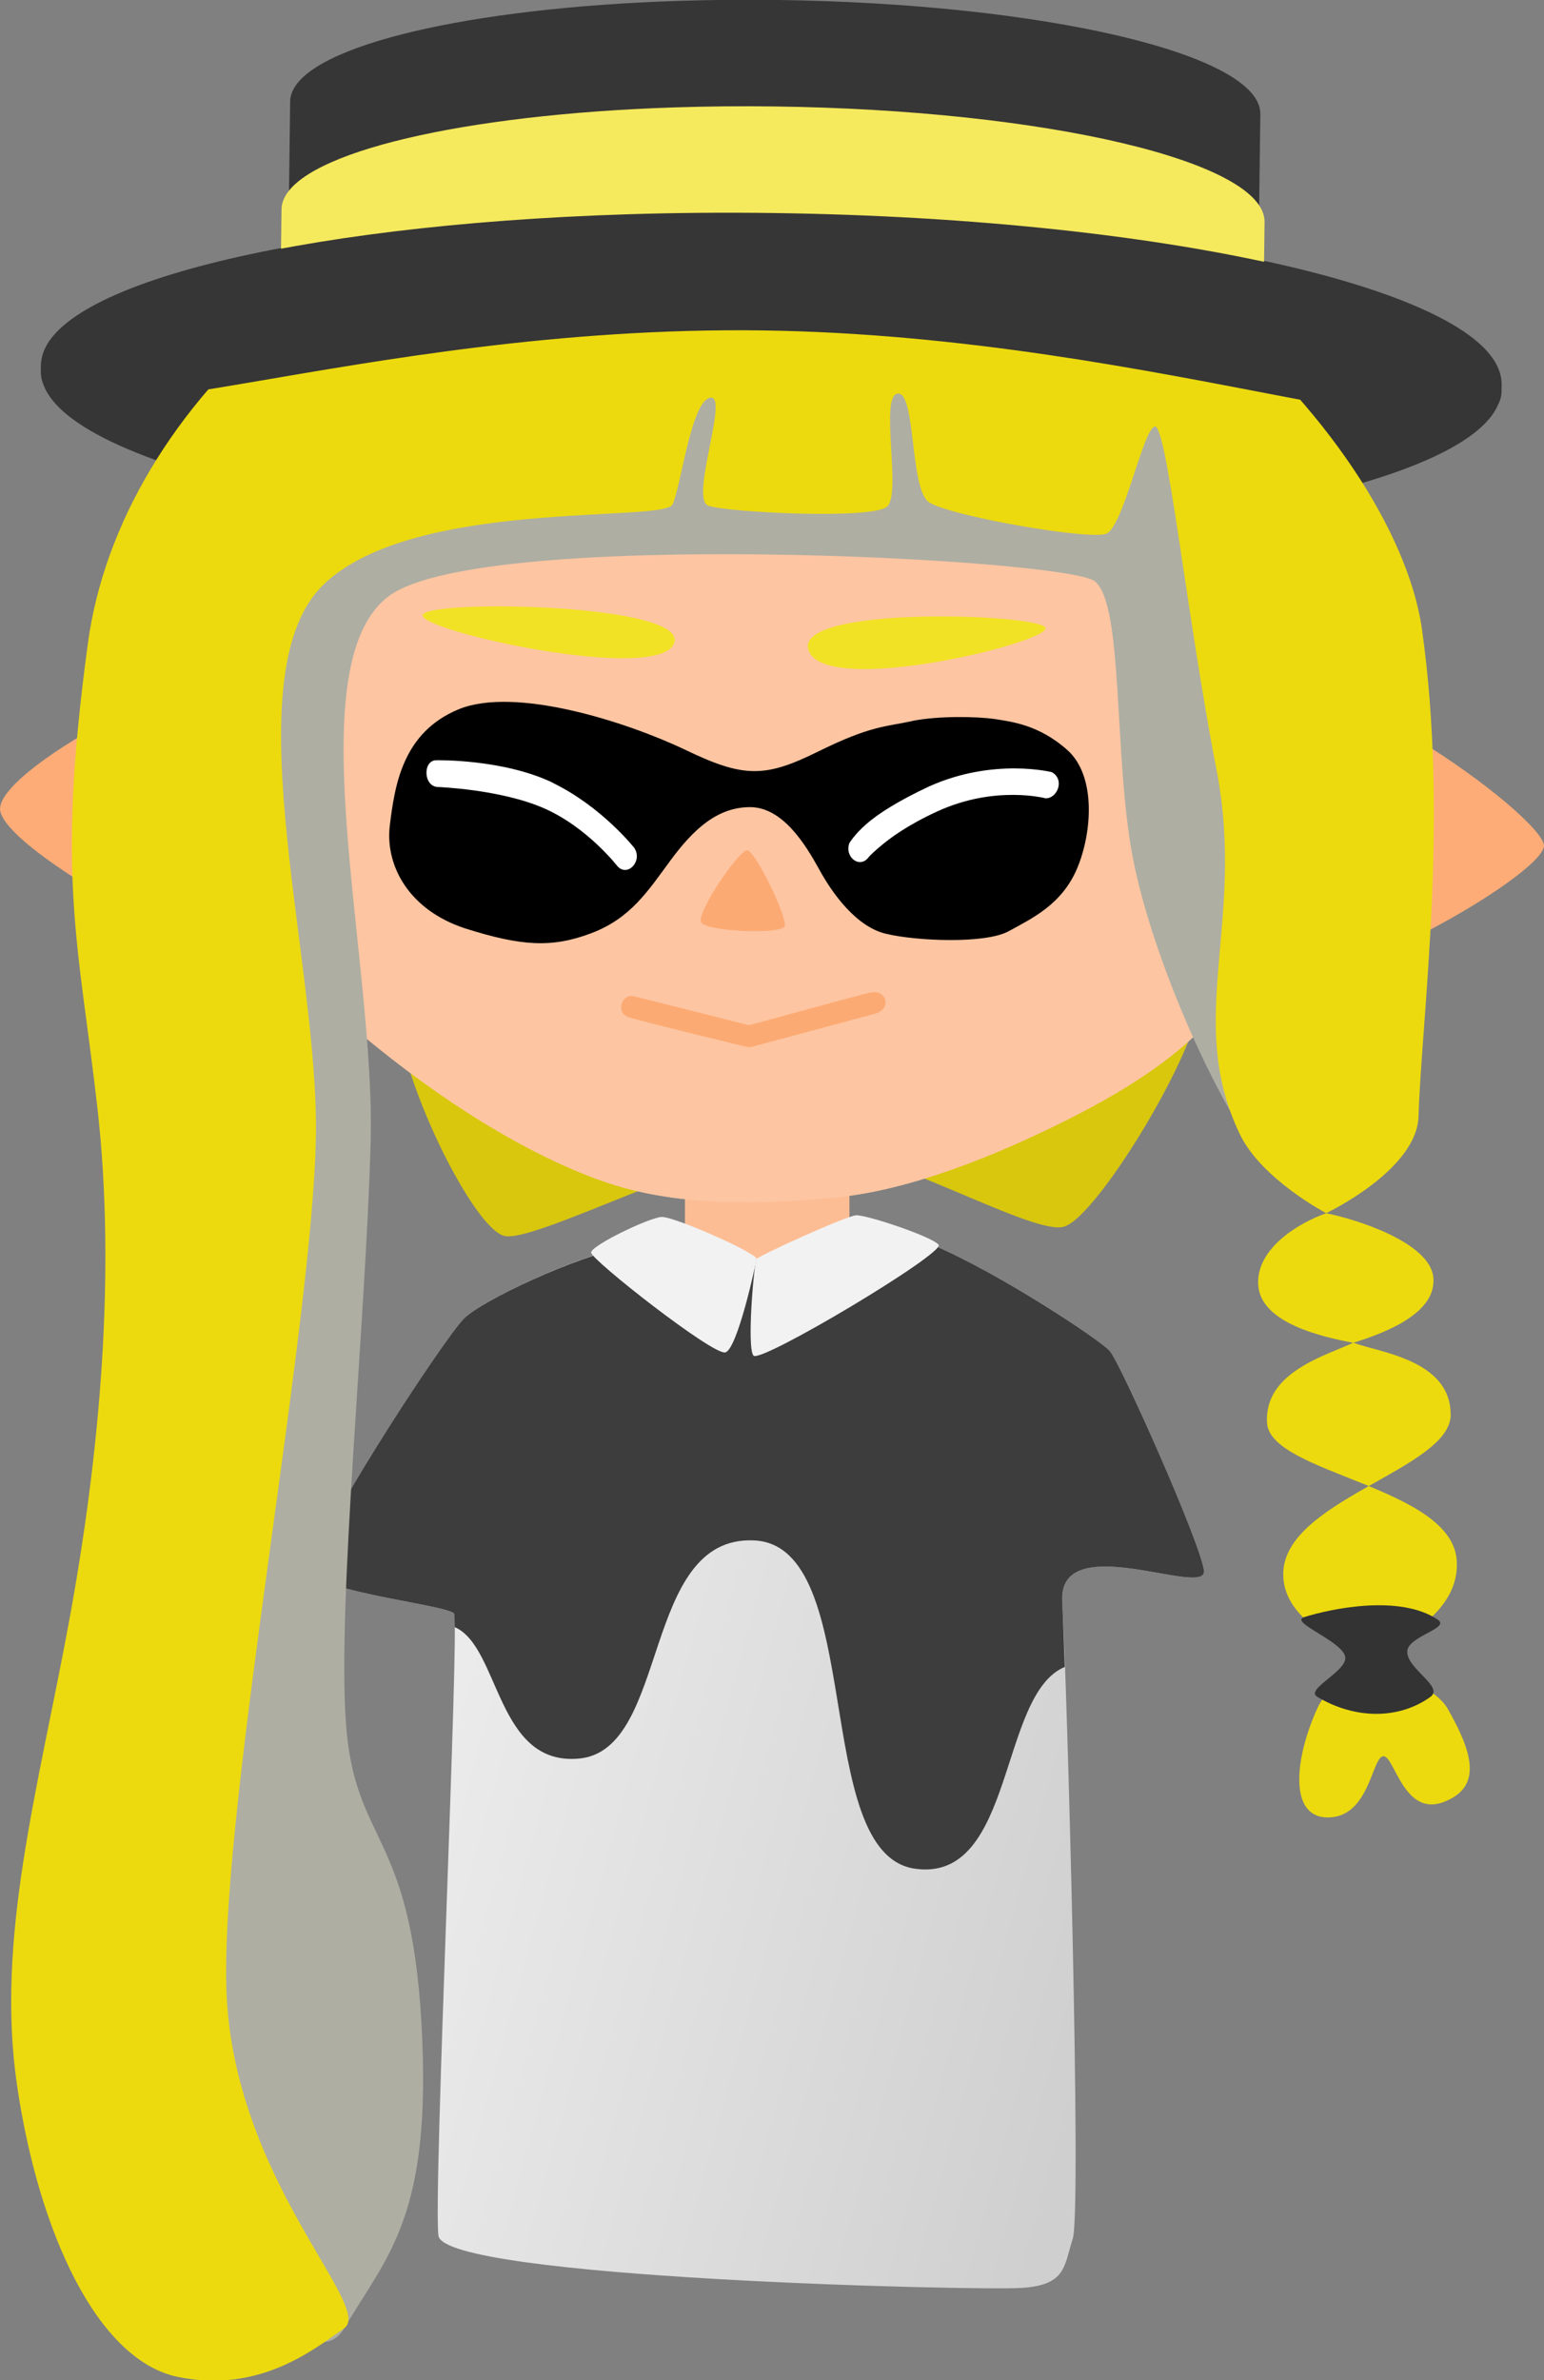 <?xml version="1.0" encoding="UTF-8" standalone="no"?>
<!-- Created with Inkscape (http://www.inkscape.org/) -->

<svg
   width="117.3mm"
   height="180.801mm"
   viewBox="0 0 117.3 180.801"
   version="1.1"
   id="svg1"
   inkscape:version="1.3.2 (091e20ef0f, 2023-11-25, custom)"
   sodipodi:docname="integrelle-close.svg"
   xmlns:inkscape="http://www.inkscape.org/namespaces/inkscape"
   xmlns:sodipodi="http://sodipodi.sourceforge.net/DTD/sodipodi-0.dtd"
   xmlns:xlink="http://www.w3.org/1999/xlink"
   xmlns="http://www.w3.org/2000/svg"
   xmlns:svg="http://www.w3.org/2000/svg">
  <rect x="0" y="0" width="117.3" height="180.801" fill="#808080" stroke="none"/>
  <sodipodi:namedview
     id="namedview1"
     pagecolor="#ffffff"
     bordercolor="#666666"
     borderopacity="1.0"
     inkscape:showpageshadow="2"
     inkscape:pageopacity="0.0"
     inkscape:pagecheckerboard="0"
     inkscape:deskcolor="#d1d1d1"
     inkscape:document-units="mm"
     inkscape:zoom="1.4142136"
     inkscape:cx="197.9899"
     inkscape:cy="321.38003"
     inkscape:window-width="1920"
     inkscape:window-height="1004"
     inkscape:window-x="1920"
     inkscape:window-y="1080"
     inkscape:window-maximized="1"
     inkscape:current-layer="integrelle" />
  <defs
     id="defs1">
    <linearGradient
       inkscape:collect="always"
       xlink:href="#linearGradient27"
       id="linearGradient21"
       gradientUnits="userSpaceOnUse"
       x1="33.179"
       y1="39.344"
       x2="46.193"
       y2="42.906" />
    <linearGradient
       id="linearGradient27"
       inkscape:collect="always">
      <stop
         style="stop-color:#ebebeb;stop-opacity:1;"
         offset="0"
         id="stop27" />
      <stop
         style="stop-color:#cfcfcf;stop-opacity:1;"
         offset="1"
         id="stop28" />
    </linearGradient>
    <linearGradient
       inkscape:collect="always"
       xlink:href="#linearGradient27"
       id="linearGradient1"
       gradientUnits="userSpaceOnUse"
       x1="33.179"
       y1="39.344"
       x2="46.193"
       y2="42.906" />
    <clipPath
       clipPathUnits="userSpaceOnUse"
       id="clipPath7-6">
      <path
         id="path9-9"
         style="fill:url(#linearGradient21);stroke-width:0.794;stroke-linecap:round;stroke-linejoin:round"
         d="m 42.175,29.426 c 1.133,0.327 3.575,1.927 3.779,2.163 0.205,0.236 1.714,3.62 1.785,4.158 0.071,0.537 -2.772,-0.821 -2.684,0.594 0.088,1.415 0.369,11.534 0.2,12.056 -0.169,0.522 -0.12,0.88 -0.965,0.936 -0.844,0.056 -10.952,-0.179 -11.051,-0.991 -0.099,-0.811 0.404,-11.625 0.296,-11.779 -0.108,-0.155 -2.471,-0.407 -2.674,-0.762 -0.203,-0.355 2.491,-4.467 2.868,-4.83 0.377,-0.363 2.257,-1.25 3.316,-1.418 1.059,-0.168 1.238,0.389 2.152,0.31 0.914,-0.079 1.846,-0.764 2.979,-0.437 z"
         sodipodi:nodetypes="zzzzzzzzzzzzz" />
    </clipPath>
    <clipPath
       clipPathUnits="userSpaceOnUse"
       id="clipPath36">
      <path
         id="path37"
         style="display:inline;fill:#ffffff;stroke-width:1.13;stroke-linecap:square;stroke-miterlimit:1.5;paint-order:fill markers stroke"
         inkscape:label="eye white right"
         d="m 35.738,34.887 c -0.122,0.142 -0.169,0.229 -0.181,0.4 -0.012,0.171 0.033,0.357 0.147,0.462 0.115,0.105 0.276,0.17 0.426,0.186 0.15,0.016 0.306,0.034 0.514,-0.004 0.208,-0.038 0.506,-0.333 0.573,-0.542 0.067,-0.21 0.012,-0.309 -0.162,-0.454 -0.174,-0.145 -0.554,-0.244 -0.813,-0.225 -0.259,0.019 -0.383,0.035 -0.505,0.178 z"
         sodipodi:nodetypes="zzzzzzzzzz" />
    </clipPath>
    <clipPath
       clipPathUnits="userSpaceOnUse"
       id="clipPath35">
      <path
         id="path36"
         style="display:inline;fill:#ffffff;stroke-width:1.182;stroke-linecap:square;stroke-miterlimit:1.5;paint-order:fill markers stroke"
         inkscape:label="eye white left"
         d="m 36.054,35.78 c 0.13,0.101 0.288,0.131 0.491,0.148 0.203,0.017 0.42,-0.003 0.586,-0.08 0.166,-0.076 0.257,-0.232 0.336,-0.352 0.078,-0.12 0.084,-0.285 -0.004,-0.441 -0.088,-0.156 -0.266,-0.271 -0.504,-0.325 -0.239,-0.054 -0.632,0.019 -0.828,0.134 -0.195,0.115 -0.294,0.24 -0.291,0.407 0.003,0.167 0.085,0.408 0.215,0.509 z"
         sodipodi:nodetypes="zzzzzzzzzz" />
    </clipPath>
  </defs>
  <g
     inkscape:label="Layer 1"
     inkscape:groupmode="layer"
     id="layer1"
     transform="translate(-106.892,-30.956)">
    <g
       id="integrelle"
       transform="translate(-91.891,-55.804)">
      <g
         id="g9"
         inkscape:label="body"
         transform="matrix(4.011,0,0,4.011,98.768,62.673)">
        <path
           id="rect19720-1"
           style="display:inline;fill:#d8c70d;fill-opacity:1;stroke-width:0.157;stroke-linecap:round;stroke-linejoin:round;stroke-miterlimit:1.5;paint-order:fill markers stroke"
           d="m 33.485,36.698 c -0.025,-0.761 8.93,-0.886 9.07,-0.462 0.14,0.424 -1.049,2.592 -1.437,2.701 -0.388,0.109 -2.17,-0.892 -3.069,-0.828 -0.9,0.065 -2.882,1.217 -3.246,1.159 -0.363,-0.057 -1.294,-1.809 -1.318,-2.571 z"
           sodipodi:nodetypes="zzzzzz"
           transform="matrix(1.672,0.06,-0.06,1.672,-21.336,-38.331)" />
        <path
           id="rect11-3"
           style="fill:#fdbd94;stroke-width:0.794;stroke-linecap:round;stroke-linejoin:round"
           d="m 37.908,28.124 h 3.116 v 1.824 h -3.116 z" />
        <g
           id="g14"
           inkscape:label="shirt">
          <path
             id="rect10-6"
             style="fill:url(#linearGradient1);stroke-width:0.794;stroke-linecap:round;stroke-linejoin:round"
             d="m 42.175,29.426 c 1.133,0.327 3.575,1.927 3.779,2.163 0.205,0.236 1.714,3.62 1.785,4.158 0.071,0.537 -2.772,-0.821 -2.684,0.594 0.088,1.415 0.369,11.534 0.2,12.056 -0.169,0.522 -0.12,0.88 -0.965,0.936 -0.844,0.056 -10.952,-0.179 -11.051,-0.991 -0.099,-0.811 0.404,-11.625 0.296,-11.779 -0.108,-0.155 -2.471,-0.407 -2.674,-0.762 -0.203,-0.355 2.491,-4.467 2.868,-4.83 0.377,-0.363 2.257,-1.25 3.316,-1.418 1.059,-0.168 1.238,0.389 2.152,0.31 0.914,-0.079 1.846,-0.764 2.979,-0.437 z"
             sodipodi:nodetypes="zzzzzzzzzzzzz" />
          <path
             id="rect14-0"
             clip-path="none"
             style="display:inline;fill:#3d3d3d;fill-opacity:1;stroke-width:0.794;stroke-linecap:round;stroke-linejoin:round"
             inkscape:label="pattern"
             d="M 36.874 29.59 C 35.796 29.815 34.086 30.626 33.728 30.971 C 33.352 31.334 30.657 35.446 30.86 35.801 C 31.064 36.156 33.426 36.408 33.535 36.563 C 33.543 36.576 33.547 36.679 33.548 36.819 C 34.408 37.195 34.331 39.46 35.908 39.308 C 37.625 39.142 37.078 35.083 39.215 35.177 C 41.352 35.27 40.281 41.11 42.264 41.394 C 44.159 41.665 43.848 38.093 45.102 37.574 C 45.086 37.146 45.066 36.522 45.055 36.341 C 44.967 34.925 47.81 36.284 47.739 35.747 C 47.668 35.209 46.159 31.825 45.954 31.589 C 45.773 31.381 43.85 30.11 42.622 29.59 L 40.289 29.59 C 39.916 29.709 39.553 29.832 39.196 29.863 C 38.609 29.914 38.323 29.704 37.915 29.59 L 36.874 29.59 z " />
        </g>
        <path
           id="rect12-6"
           style="fill:#f2f2f2;stroke-width:0.794;stroke-linecap:round;stroke-linejoin:round"
           d="m 36.131,29.726 c 0.002,-0.135 1.096,-0.66 1.333,-0.674 0.237,-0.014 1.816,0.688 1.801,0.795 -0.016,0.106 -0.363,1.71 -0.592,1.77 -0.229,0.06 -2.543,-1.756 -2.541,-1.891 z"
           sodipodi:nodetypes="zzzzz" />
        <path
           id="rect13"
           style="fill:#f2f2f2;stroke-width:0.794;stroke-linecap:round;stroke-linejoin:round"
           d="m 39.265,29.847 c 0.046,-0.063 1.694,-0.814 1.884,-0.827 0.19,-0.013 1.434,0.4 1.564,0.558 0.13,0.157 -3.374,2.252 -3.506,2.1 -0.132,-0.151 0.012,-1.768 0.058,-1.832 z"
           sodipodi:nodetypes="zzzzzz" />
      </g>
      <g
         id="g1"
         inkscape:label="boater bottom"
         transform="matrix(4.218,0.055,-0.055,4.218,89.851,64.855)">
        <g
           id="g3"
           inkscape:label="base"
           style="display:inline">
          <path
             id="path1"
             style="fill:#363636;stroke-width:0.794;stroke-linecap:round;stroke-linejoin:round"
             d="M 37.214,8.553 C 31.221,8.825 26.714,10.004 26.714,11.416 l 3e-6,0.106 c 0,1.614 5.888,2.923 13.151,2.923 7.263,0 13.151,-1.308 13.151,-2.922 l -1.7e-5,-0.106 c 0,-1.614 -5.888,-2.922 -13.151,-2.922 -0.908,0 -1.794,0.02 -2.651,0.059 z" />
        </g>
      </g>
      <g
         id="g12898-2-9"
         inkscape:label="head"
         transform="matrix(6.708,0.24,-0.24,6.708,13.189,-91.071)"
         style="display:inline">
        <path
           id="path12"
           style="display:inline;fill:#fdc8a5;fill-opacity:1;stroke-width:1.049;stroke-linecap:square;stroke-linejoin:round;stroke-miterlimit:1.5;paint-order:stroke fill markers"
           d="m 42.451,29.354 c 0.378,0.319 0.836,1.685 0.833,2.605 -0.004,0.92 0.481,1.995 0.415,2.705 -0.066,0.71 -0.356,0.672 -0.699,1.383 -0.343,0.711 -1.134,1.257 -1.921,1.686 -0.787,0.429 -1.736,0.85 -2.561,0.958 -0.825,0.107 -1.782,0.179 -2.64,-0.088 -0.858,-0.267 -1.86,-0.838 -2.803,-1.572 -0.944,-0.734 -1.48,-2.485 -1.239,-3.689 0.241,-1.204 0.612,-1.961 0.524,-2.879 -0.088,-0.918 0.304,-1.505 1.462,-1.651 1.159,-0.145 3.171,0.15 4.532,0.045 1.361,-0.105 2.981,-0.071 3.642,0.201 0.661,0.272 0.323,0.173 0.458,0.296 0,0 -0.378,-0.319 0,2e-6 z"
           inkscape:label="face"
           sodipodi:nodetypes="zzzzzzzzzzzzzsz" />
        <path
           id="path12850-2-2"
           style="fill:#fdc5a1;fill-opacity:1;stroke-width:1.049;stroke-linecap:square;stroke-linejoin:round;stroke-miterlimit:1.5;paint-order:stroke fill markers"
           d="m 42.451,29.354 c 0.378,0.319 0.836,1.685 0.833,2.605 -0.004,0.92 0.481,1.995 0.415,2.705 -0.066,0.71 -0.356,0.672 -0.699,1.383 -0.343,0.711 -1.134,1.257 -1.921,1.686 -0.787,0.429 -1.736,0.85 -2.561,0.958 -0.825,0.107 -1.782,0.179 -2.64,-0.088 -0.858,-0.267 -1.86,-0.838 -2.803,-1.572 -0.944,-0.734 -1.48,-2.485 -1.239,-3.689 0.241,-1.204 0.612,-1.961 0.524,-2.879 -0.088,-0.918 0.304,-1.505 1.462,-1.651 1.159,-0.145 3.171,0.15 4.532,0.045 1.361,-0.105 2.981,-0.071 3.642,0.201 0.661,0.272 0.323,0.173 0.458,0.296 0,0 -0.378,-0.319 0,2e-6 z"
           inkscape:label="face"
           sodipodi:nodetypes="zzzzzzzzzzzzzsz" />
        <path
           id="path12852-8-7"
           style="display:inline;fill:#fdac77;fill-opacity:1;stroke-width:1.058;stroke-linecap:square;stroke-linejoin:round;stroke-miterlimit:1.5;paint-order:stroke fill markers"
           inkscape:label="ear right"
           inkscape:transform-center-x="0.57222739"
           inkscape:transform-center-y="-0.00040558725"
           d="m 27.635,34.427 c -0.012,-0.422 1.805,-1.729 2.205,-1.41 0.401,0.319 0.206,2.735 0.001,2.873 -0.205,0.138 -2.195,-1.042 -2.207,-1.463 z"
           sodipodi:nodetypes="zzzz"
           transform="matrix(1.381,0,0,1.127,-9.256,-4.168)" />
        <path
           id="path12854-9-0"
           style="display:inline;fill:#fdac77;fill-opacity:1;stroke-width:1.32;stroke-linecap:square;stroke-linejoin:round;stroke-miterlimit:1.5;paint-order:stroke fill markers"
           inkscape:label="ear left"
           inkscape:transform-center-x="-0.57222699"
           inkscape:transform-center-y="-0.00040558725"
           d="m 46.385,34.426 c -0.024,-0.333 -2.698,-2.152 -3.435,-1.62 -0.737,0.532 -0.736,2.797 -0.002,3.237 0.734,0.44 3.461,-1.284 3.437,-1.617 z"
           sodipodi:nodetypes="zzzz" />
        <g
           id="g12888-7-9"
           inkscape:label="face feat"
           transform="matrix(1.021,0.025,-0.026,1.045,-1.302,-2.744)"
           style="stroke-width:1.04">
          <path
             id="path12860-1-3"
             style="display:inline;fill:#fcaa73;stroke-width:1.625;stroke-linecap:square;stroke-linejoin:round;stroke-miterlimit:1.5;paint-order:stroke fill markers"
             inkscape:label="nose"
             d="m 39.237,35.799 c -0.032,0.09 -0.871,0.109 -0.926,0.008 -0.056,-0.102 0.37,-0.805 0.462,-0.805 0.092,-1.4e-4 0.496,0.708 0.465,0.798 z"
             sodipodi:nodetypes="zzzz" />
          <g
             id="g30205"
             inkscape:label="eye"
             transform="matrix(-4.489,-0.085,-0.006,5.144,199.327,-118.067)"
             style="display:inline;stroke-width:1.04">
            <path
               id="rect29546"
               style="display:inline;fill:#000000;fill-opacity:1;stroke-width:0.51;stroke-linecap:square;stroke-miterlimit:1.5;paint-order:fill markers stroke"
               inkscape:label="eye patch"
               d="m 35.338,30.048 c 0.066,0.017 0.101,0.016 0.228,0.08 0.127,0.064 0.179,0.068 0.329,0.018 0.15,-0.049 0.427,-0.104 0.562,-0.047 0.136,0.058 0.147,0.171 0.153,0.257 0.005,0.085 -0.061,0.173 -0.201,0.202 -0.141,0.028 -0.217,0.027 -0.312,-0.011 -0.095,-0.038 -0.133,-0.098 -0.184,-0.166 -0.051,-0.068 -0.106,-0.119 -0.187,-0.125 -0.081,-0.006 -0.143,0.069 -0.18,0.118 -0.037,0.05 -0.102,0.116 -0.176,0.125 -0.074,0.01 -0.245,0.005 -0.301,-0.026 -0.056,-0.031 -0.127,-0.065 -0.159,-0.143 -0.032,-0.078 -0.033,-0.198 0.042,-0.247 0.075,-0.049 0.143,-0.05 0.185,-0.053 0.042,-0.002 0.135,0.002 0.202,0.018 z"
               sodipodi:nodetypes="zzzzzzzzzzzzzzzzz" />
            <g
               id="eye-close"
               style="display:inline;stroke-width:1.04">
              <path
                 style="color:#000000;fill:#ffffff;stroke-linecap:round;stroke-linejoin:round;-inkscape-stroke:none"
                 d="m 36.215,30.238 c -0.125,0.042 -0.211,0.123 -0.211,0.123 -0.023,0.026 0.012,0.063 0.039,0.041 0,0 0.079,-0.076 0.189,-0.109 0.111,-0.033 0.266,-0.027 0.266,-0.027 0.036,8.65e-4 0.041,-0.055 0.006,-0.056 0,0 -0.163,-0.014 -0.29,0.028 z"
                 id="rect7-6"
                 sodipodi:nodetypes="ccccccc" />
              <path
                 style="color:#000000;fill:#ffffff;stroke-linecap:round;stroke-linejoin:round;-inkscape-stroke:none"
                 d="m 34.998,30.188 c 0,0 0.125,-0.02 0.264,0.045 0.072,0.034 0.113,0.064 0.137,0.084 0.024,0.02 0.027,0.025 0.027,0.025 0.02,0.025 0.059,0.003 0.049,-0.027 0,0 -0.011,-0.019 -0.039,-0.043 -0.028,-0.024 -0.075,-0.054 -0.15,-0.09 -0.154,-0.071 -0.299,-0.05 -0.299,-0.05 -0.034,0.013 -0.018,0.055 0.012,0.056 z"
                 id="path8"
                 sodipodi:nodetypes="ccccccccc" />
            </g>
          </g>
          <g
             id="g12886-0-0"
             inkscape:label="lashes"
             transform="matrix(-4.507,-0.236,-0.236,4.507,208.552,-93.541)"
             style="display:inline;stroke-width:1.04">
            <path
               id="path12882-3-2"
               style="display:inline;fill:#f2e226;fill-opacity:1;stroke-width:0.542;stroke-linecap:square;stroke-miterlimit:1.5;paint-order:fill markers stroke"
               inkscape:label="right"
               d="m 35.982,29.918 c -0.058,0.105 -0.59,-0.088 -0.571,-0.12 0.019,-0.032 0.629,0.015 0.571,0.12 z"
               sodipodi:nodetypes="zzz" />
            <path
               id="path12884-6-3"
               style="display:inline;fill:#f2e226;fill-opacity:1;stroke-width:0.55;stroke-linecap:square;stroke-miterlimit:1.5;paint-order:fill markers stroke"
               inkscape:label="left"
               d="m 36.313,29.937 c 0.03,0.1 0.627,0.039 0.621,2.99e-4 -0.006,-0.039 -0.651,-0.101 -0.621,-2.99e-4 z"
               sodipodi:nodetypes="zzz" />
          </g>
          <g
             id="rect25600-7">
            <path
               style="color:#000000;fill:#fcaa73;stroke-linecap:round;stroke-linejoin:round;stroke-miterlimit:1.5;-inkscape-stroke:none;paint-order:fill markers stroke"
               d="m 40.261,36.571 -1.342,0.441 -1.325,-0.244 1.325,0.244 z"
               id="path2" />
            <path
               style="color:#000000;fill:#fcaa73;stroke-linecap:round;stroke-linejoin:round;stroke-miterlimit:1.5;-inkscape-stroke:none;paint-order:fill markers stroke"
               d="m 40.225,36.459 c -0.181,0.055 -1.314,0.432 -1.314,0.432 0,0 -1.16,-0.216 -1.295,-0.238 -0.135,-0.022 -0.194,0.19 -0.043,0.229 0.151,0.038 1.326,0.244 1.326,0.244 0.019,0.003 0.038,0.002 0.057,-0.004 0,0 1.154,-0.378 1.342,-0.439 0.188,-0.062 0.109,-0.278 -0.072,-0.223 z"
               id="path3"
               sodipodi:nodetypes="zczzcczz" />
          </g>
        </g>
        <g
           id="g12896-1-7"
           inkscape:label="hair">
          <path
             id="path12890-0-3"
             style="display:inline;fill:#aeaea3;stroke-width:1.058;stroke-linecap:square;stroke-linejoin:round;stroke-miterlimit:1.5;paint-order:stroke fill markers"
             d="m 41.59,29.645 c 1.481,0.454 0.467,0.157 1.177,1.145 0.71,0.988 2.149,4.387 1.918,5.646 -0.231,1.259 -0.953,2.134 -1.435,1.554 -0.482,-0.58 -1.253,-2.137 -1.511,-3.265 -0.259,-1.128 -0.203,-2.865 -0.543,-3.108 -0.34,-0.243 -6.919,-0.356 -7.964,0.445 -1.045,0.802 -0.014,4.122 0.002,6.192 0.017,2.07 -0.191,5.182 -0.046,6.567 0.145,1.386 0.775,1.188 0.977,3.375 0.203,2.187 -0.291,2.635 -0.75,3.483 -0.459,0.848 -2.478,-1.456 -2.307,-10.275 0.171,-8.819 0.329,-9.966 2.664,-11.762 2.334,-1.797 6.337,-0.452 7.818,0.003 z"
             sodipodi:nodetypes="zzzzzzzzzzzzzzz"
             inkscape:label="hair under" />
          <path
             id="path5"
             style="fill:#ecda0e;fill-opacity:1;stroke-width:1.058;stroke-linecap:square;stroke-linejoin:round;stroke-miterlimit:1.5;paint-order:stroke fill markers"
             d="m 45.561,40.898 c 0.023,0.616 -1.839,1.029 -1.83,1.858 0.009,0.829 1.626,1.003 1.915,1.471 0.29,0.469 0.438,0.871 -0.011,1.057 -0.449,0.186 -0.576,-0.522 -0.702,-0.494 -0.126,0.027 -0.131,0.692 -0.593,0.714 -0.462,0.022 -0.4,-0.679 -0.164,-1.241 0.237,-0.561 1.597,-0.881 1.512,-1.717 -0.085,-0.836 -2.143,-0.904 -2.201,-1.478 -0.058,-0.574 0.642,-0.787 0.943,-0.943 0.299,0.1 1.107,0.155 1.13,0.772 z"
             sodipodi:nodetypes="zzzzzzzzzcz"
             inkscape:label="hair" />
          <path
             id="path4"
             style="fill:#ecda0e;fill-opacity:1;stroke-width:1.058;stroke-linecap:square;stroke-linejoin:round;stroke-miterlimit:1.5;paint-order:stroke fill markers"
             d="m 43.332,39.517 c 0.047,0.423 0.741,0.555 1.098,0.609 0.37,-0.13 0.93,-0.371 0.879,-0.77 -0.051,-0.399 -0.906,-0.631 -1.238,-0.684 -0.291,0.113 -0.786,0.422 -0.739,0.845 z"
             sodipodi:nodetypes="zczcz"
             inkscape:label="hair" />
          <path
             id="path12892-6-6"
             style="fill:#ecda0e;fill-opacity:1;stroke-width:1.058;stroke-linecap:square;stroke-linejoin:round;stroke-miterlimit:1.5;paint-order:stroke fill markers"
             d="m 36.877,26.821 c 4.095,-0.45 7.654,3.046 8.04,5.203 0.386,2.157 0.154,4.391 0.159,5.516 0.003,0.608 -1.005,1.131 -1.005,1.131 0,0 -0.745,-0.357 -1.008,-0.857 -0.674,-1.28 -0.015,-2.401 -0.413,-4.117 -0.398,-1.716 -0.705,-3.921 -0.84,-3.853 -0.135,0.068 -0.312,1.149 -0.502,1.232 -0.19,0.083 -1.806,-0.141 -2.023,-0.288 -0.217,-0.147 -0.188,-1.245 -0.393,-1.212 -0.205,0.033 0.086,1.125 -0.072,1.281 -0.157,0.156 -1.802,0.131 -2.022,0.064 -0.221,-0.066 0.193,-1.266 -0.023,-1.223 -0.216,0.042 -0.294,1.008 -0.384,1.222 -0.09,0.214 -2.927,0.032 -3.911,1.043 -0.984,1.011 0.024,4.044 0.126,6.053 0.102,2.009 -0.805,7.734 -0.661,9.875 0.144,2.141 1.807,3.534 1.469,3.789 -0.338,0.255 -0.931,0.771 -1.855,0.618 -0.925,-0.153 -1.641,-1.586 -1.943,-3.234 -0.303,-1.648 0.117,-3.349 0.399,-5.256 0.282,-1.907 0.394,-3.962 0.115,-5.827 -0.279,-1.865 -0.563,-2.575 -0.296,-5.255 0.267,-2.68 2.948,-5.454 7.043,-5.904 z"
             sodipodi:nodetypes="zzscszzzzzzzzzzzzzzzzzzzz"
             inkscape:label="hair" />
          <path
             id="path12894-3-1"
             style="fill:#333333;stroke-width:1.058;stroke-linecap:square;stroke-linejoin:round;stroke-miterlimit:1.5;paint-order:stroke fill markers"
             d="m 43.986,43.248 c 0.296,-0.105 1.073,-0.3 1.513,-0.024 0.147,0.092 -0.335,0.198 -0.334,0.371 0.001,0.197 0.436,0.384 0.28,0.505 -0.353,0.272 -0.848,0.282 -1.28,0.044 -0.147,-0.081 0.347,-0.308 0.299,-0.47 -0.051,-0.175 -0.653,-0.364 -0.478,-0.426 z"
             sodipodi:nodetypes="sssssss"
             inkscape:label="hair tie" />
        </g>
      </g>
      <g
         id="g16"
         inkscape:label="boater top"
         transform="matrix(2.174,-0.092,0.092,2.174,163.552,85.206)">
        <g
           id="g4"
           inkscape:label="top"
           transform="matrix(1.286,0.071,-0.071,1.286,-7.216,-15.003)">
          <path
             id="ellipse2"
             style="fill:#363636;stroke-width:0.794;stroke-linecap:round;stroke-linejoin:round"
             d="m 36.109,11.563 c -5.433,0.359 -9.395,1.478 -9.395,2.802 l 1.46e-4,6.36 c 0,-1.614 5.888,-2.922 13.151,-2.922 7.263,0 13.151,1.309 13.151,2.923 l -1.68e-4,-6.361 c 0,-1.614 -5.888,-2.922 -13.151,-2.922 -0.908,0 -1.794,0.02 -2.651,0.059 -0.375,0.017 -0.743,0.037 -1.106,0.061 z" />
        </g>
        <g
           id="g5"
           inkscape:label="ribbon"
           transform="matrix(-1.303,-0.072,0.072,-1.303,93.247,39.935)">
          <path
             id="ellipse5"
             style="fill:#f5e95d;fill-opacity:1;stroke-width:0.794;stroke-linecap:round;stroke-linejoin:round"
             d="m 43.621,23.526 c 5.433,-0.359 9.396,-1.478 9.396,-2.802 l -8.9e-5,-3.412 c 10e-7,1.614 -5.888,2.922 -13.151,2.922 -7.263,0 -13.152,-1.308 -13.152,-2.922 l 8.9e-5,3.412 c 0,1.614 5.888,2.922 13.151,2.922 0.908,0 1.794,-0.02 2.651,-0.059 0.375,-0.017 0.743,-0.037 1.105,-0.061 z" />
        </g>
        <g
           id="g17-1"
           inkscape:label="base"
           style="display:inline"
           transform="matrix(1.936,0.108,-0.108,1.936,-33.448,-10.78)">
          <path
             id="path17"
             style="display:inline;fill:#363636;stroke-width:0.794;stroke-linecap:round;stroke-linejoin:round"
             d="M 37.214,8.553 C 31.221,8.825 26.714,10.004 26.714,11.416 l 3e-6,0.106 c 0,1.614 5.707,-0.912 12.971,-0.912 7.263,0 13.332,2.526 13.332,0.912 l -1.7e-5,-0.106 c 0,-1.614 -5.888,-2.922 -13.151,-2.922 -0.908,0 -1.794,0.02 -2.651,0.059 z"
             sodipodi:nodetypes="sccsccss" />
        </g>
      </g>
    </g>
  </g>
</svg>
